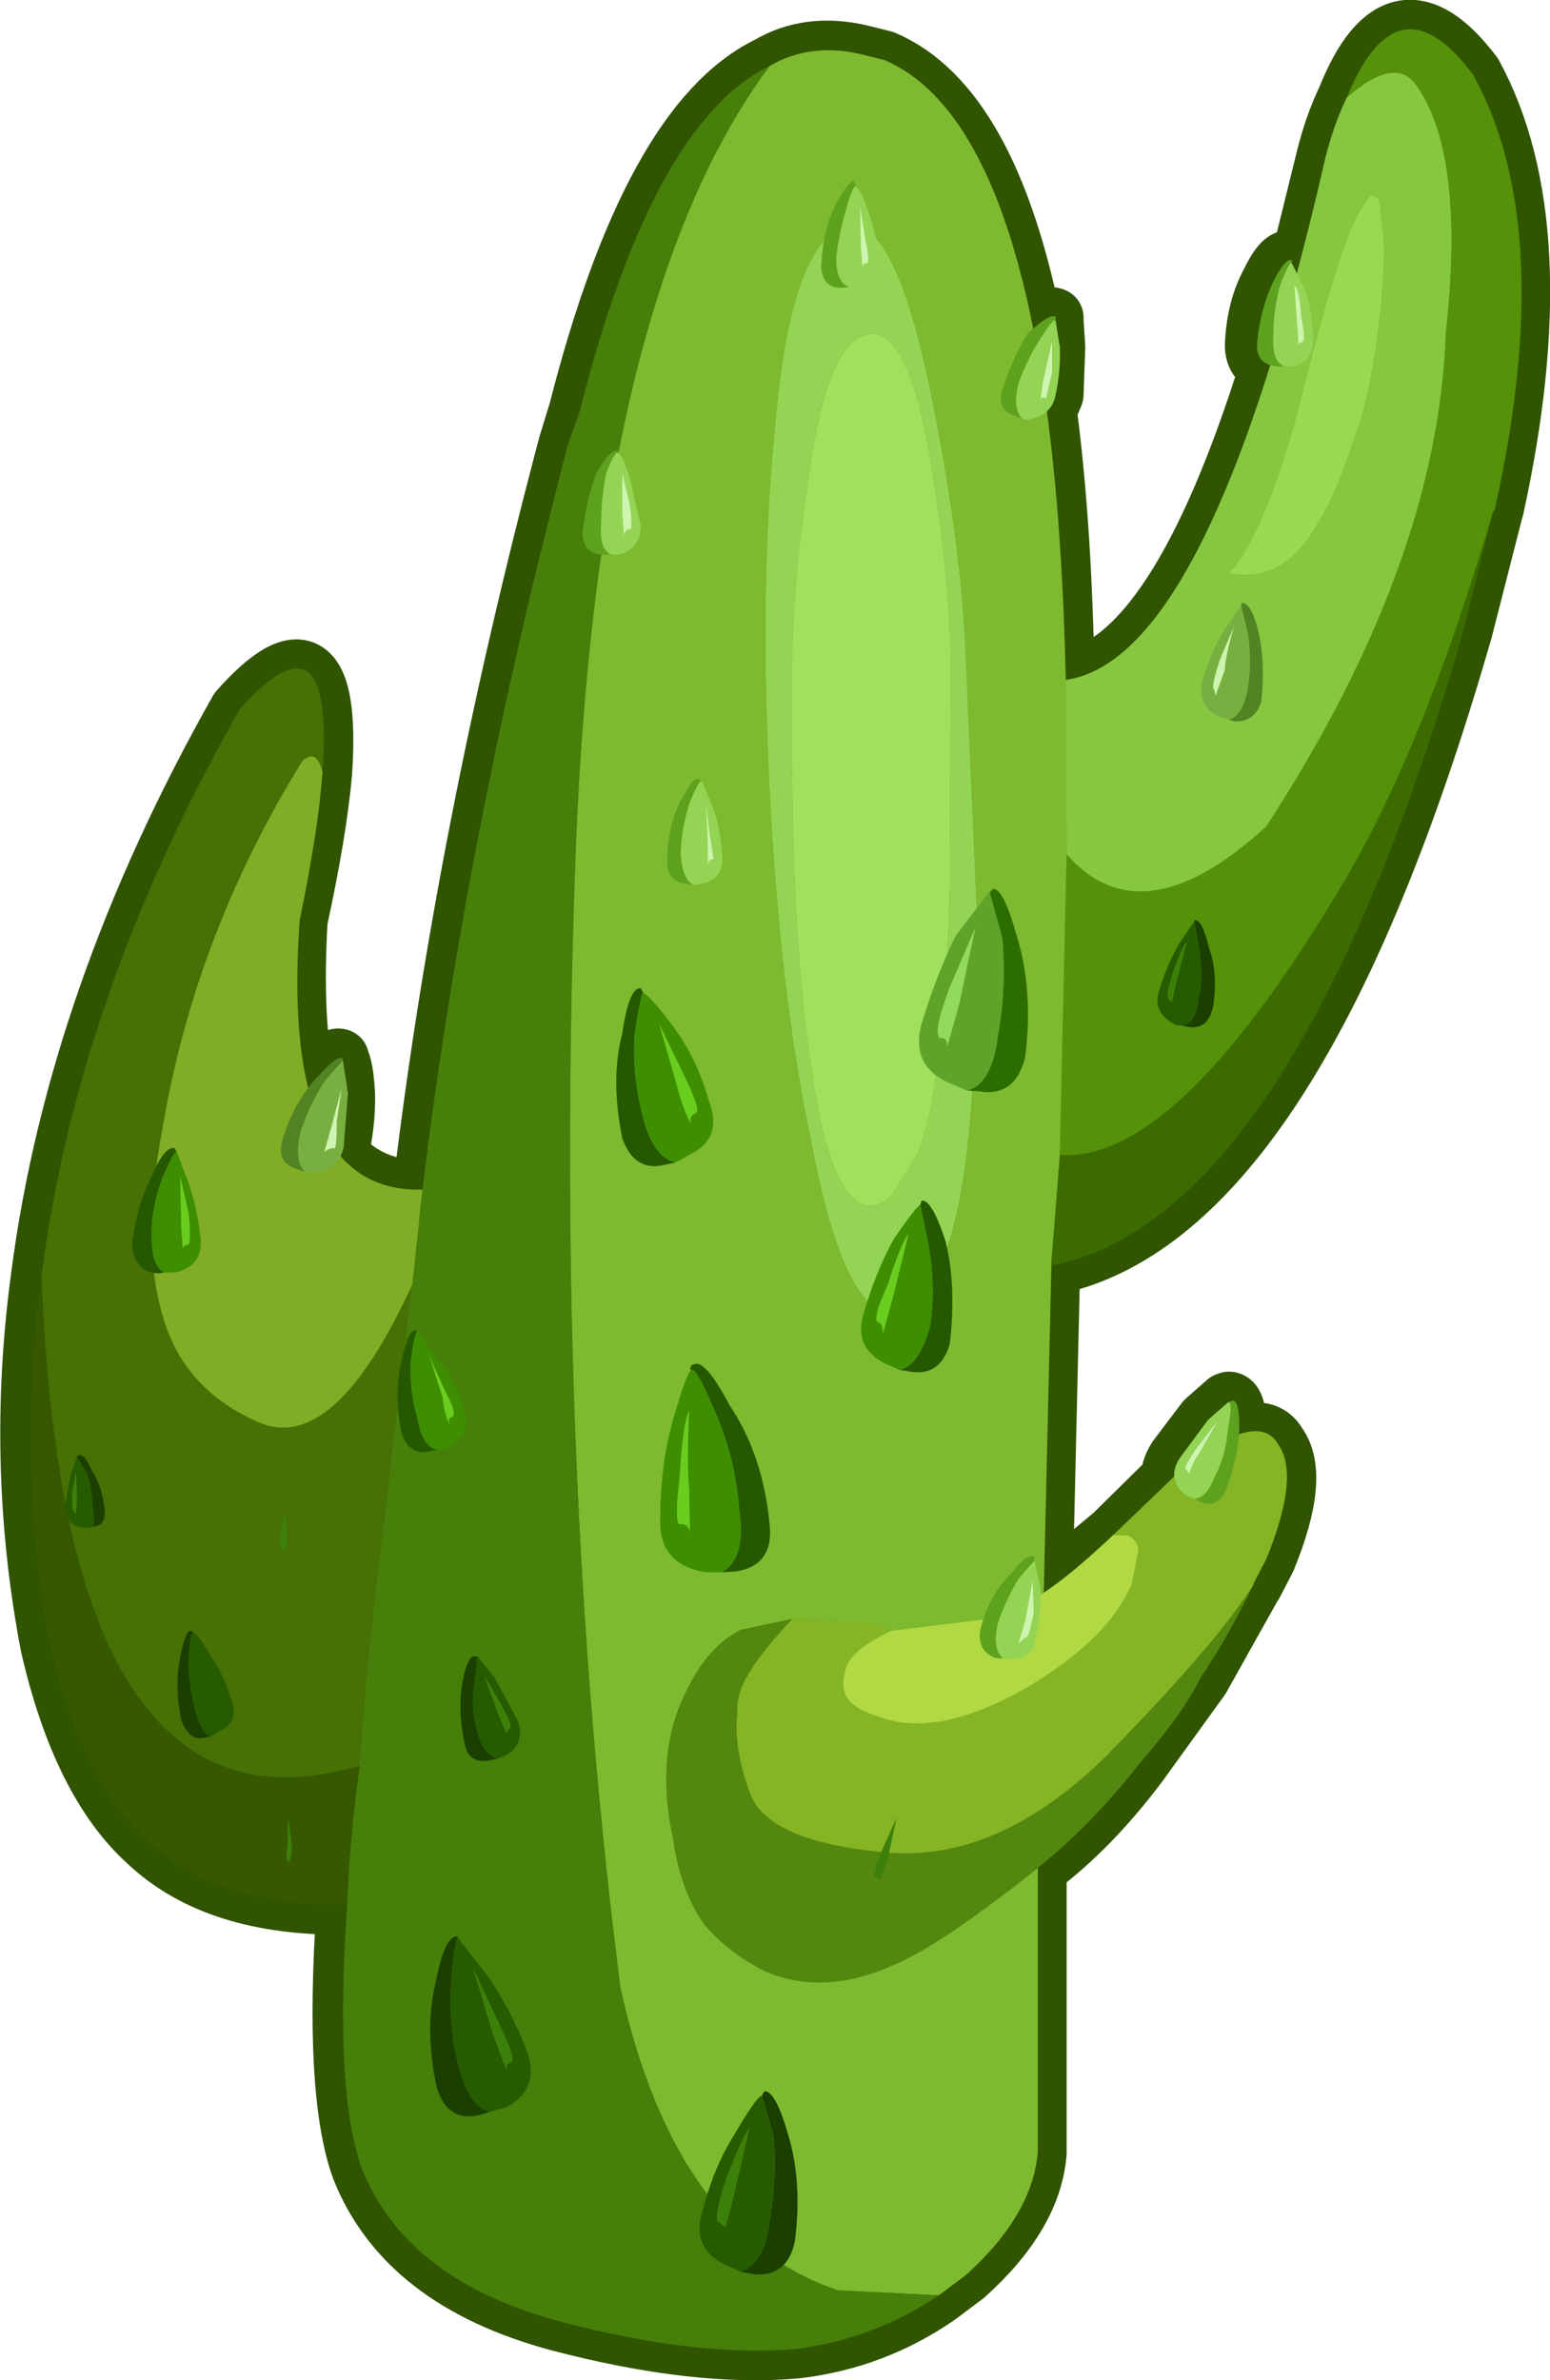 <?xml version="1.0" encoding="UTF-8" standalone="no"?>
<svg xmlns:xlink="http://www.w3.org/1999/xlink" height="140.55px" width="91.55px" xmlns="http://www.w3.org/2000/svg">
  <g transform="matrix(1.0, 0.0, 0.0, 1.0, -632.45, -352.6)">
    <path d="M684.65 356.15 Q690.85 358.8 693.45 371.9 694.35 371.15 694.7 371.35 L694.7 371.55 694.8 373.1 694.7 375.9 694.3 376.85 Q695.2 383.65 695.35 392.75 701.95 391.85 707.45 374.2 706.5 373.95 706.55 372.9 706.65 370.8 707.5 369.25 708.15 367.9 708.6 367.95 L708.6 368.25 709.0 369.05 710.75 361.95 Q711.25 359.95 712.0 358.4 714.95 351.05 719.45 357.0 724.35 366.0 720.7 382.65 L720.65 382.8 718.85 389.85 718.2 392.05 Q708.4 424.6 694.5 427.35 L694.05 446.7 698.2 443.25 701.6 439.9 Q701.55 439.4 701.95 438.75 L703.65 436.5 704.9 435.4 705.05 435.35 Q705.5 435.4 705.5 436.95 L705.5 437.4 Q707.25 436.75 707.9 437.9 709.25 439.75 707.25 444.65 L706.5 446.1 706.4 446.25 703.35 451.7 699.7 456.75 Q696.85 460.55 693.7 462.9 L693.7 479.75 Q693.4 483.4 689.45 486.95 L687.85 488.15 Q684.1 490.75 679.55 491.3 673.65 491.85 665.45 489.7 656.35 487.25 653.75 480.6 652.15 476.1 652.9 465.1 645.25 465.2 641.2 461.4 637.25 457.85 635.4 449.75 633.35 439.0 634.85 427.95 637.0 411.45 646.55 394.55 652.15 388.25 651.5 398.2 651.2 401.65 650.05 406.95 649.7 413.05 650.55 416.75 L651.1 416.2 Q652.2 414.95 652.5 415.1 L652.5 415.2 Q652.75 415.55 652.85 417.15 652.9 418.65 652.55 420.35 L652.5 420.8 Q654.35 422.9 657.4 422.85 659.9 401.85 666.0 378.85 L666.6 376.9 Q670.95 359.85 677.85 356.5 680.2 355.1 683.25 355.8 L684.65 356.15" fill="#5b9311" fill-rule="evenodd" stroke="none"/>
    <path d="M684.65 356.15 Q690.85 358.8 693.45 371.9 694.35 371.15 694.7 371.35 L694.7 371.55 694.8 373.1 694.7 375.9 694.3 376.85 Q695.2 383.65 695.35 392.75 701.95 391.85 707.45 374.2 706.5 373.95 706.55 372.9 706.65 370.8 707.5 369.25 708.15 367.9 708.6 367.95 L708.6 368.25 709.0 369.05 710.75 361.95 Q711.25 359.95 712.0 358.4 714.95 351.05 719.45 357.0 724.35 366.0 720.7 382.65 L720.65 382.8 718.85 389.85 718.2 392.05 Q708.4 424.6 694.5 427.35 L694.05 446.7 698.2 443.25 701.6 439.9 Q701.55 439.4 701.95 438.75 L703.65 436.5 704.9 435.4 705.05 435.35 Q705.5 435.4 705.5 436.95 L705.5 437.4 Q707.25 436.75 707.9 437.9 709.25 439.75 707.25 444.65 L706.5 446.1 706.4 446.25 703.35 451.7 699.7 456.75 Q696.85 460.55 693.7 462.9 L693.7 479.75 Q693.4 483.4 689.45 486.95 L687.85 488.15 Q684.1 490.75 679.55 491.3 673.65 491.85 665.45 489.7 656.35 487.25 653.75 480.6 652.15 476.1 652.9 465.1 645.25 465.2 641.2 461.4 637.25 457.85 635.4 449.75 633.35 439.0 634.85 427.95 637.0 411.45 646.55 394.55 652.15 388.25 651.5 398.2 651.2 401.65 650.05 406.95 649.7 413.05 650.55 416.75 L651.1 416.2 Q652.2 414.95 652.5 415.1 L652.5 415.2 Q652.75 415.55 652.85 417.15 652.9 418.65 652.55 420.35 L652.5 420.8 Q654.35 422.9 657.4 422.85 659.9 401.85 666.0 378.85 L666.6 376.9 Q670.95 359.85 677.85 356.5 680.2 355.1 683.25 355.8 L684.65 356.15 Z" fill="none" stroke="#305400" stroke-linecap="round" stroke-linejoin="round" stroke-width="3.5"/>
    <path d="M680.05 381.95 Q681.0 374.05 683.0 372.65 686.0 370.7 687.5 380.35 688.6 387.05 688.6 392.1 L688.55 404.9 Q688.25 416.6 686.65 420.75 L685.25 423.0 Q684.4 424.1 683.35 423.7 681.3 422.75 680.3 415.2 679.3 408.3 679.25 398.7 678.95 388.95 680.05 381.95" fill="#a0e05e" fill-rule="evenodd" stroke="none"/>
    <path d="M678.2 378.1 Q679.0 368.3 681.6 366.4 684.95 363.7 687.45 375.9 689.1 384.05 689.45 390.4 L690.15 406.45 Q690.25 420.95 688.4 426.25 L686.85 429.15 Q685.8 430.5 684.6 430.05 682.05 429.15 680.3 419.7 678.5 411.15 677.9 399.1 677.3 387.2 678.2 378.1 M680.05 381.95 Q678.95 388.95 679.25 398.7 679.3 408.3 680.3 415.2 681.3 422.75 683.35 423.7 684.4 424.1 685.25 423.0 L686.65 420.75 Q688.25 416.6 688.55 404.9 L688.6 392.1 Q688.6 387.05 687.5 380.35 686.0 370.7 683.0 372.65 681.0 374.05 680.05 381.95" fill="#94d455" fill-rule="evenodd" stroke="none"/>
    <path d="M677.9 356.5 Q680.3 355.1 683.3 355.8 L684.7 356.15 Q694.7 360.45 695.4 392.75 L695.45 403.05 695.05 420.8 694.55 427.2 694.55 427.35 694.1 446.65 Q692.65 447.7 690.8 448.2 L685.1 448.9 Q684.7 448.8 684.25 448.5 L681.15 448.35 679.6 448.2 679.25 448.2 676.2 448.85 Q674.3 449.8 673.05 452.35 671.1 456.05 672.2 461.15 672.65 464.35 674.1 466.3 675.4 467.85 677.6 469.0 681.1 470.5 685.2 468.65 688.0 467.5 693.75 462.9 L693.75 479.65 Q693.45 483.4 689.5 486.95 L687.9 488.15 681.95 487.85 Q672.35 484.65 669.1 470.0 665.2 439.6 666.4 404.35 667.5 370.45 677.9 356.5 M678.2 378.1 Q677.3 387.2 677.9 399.1 678.5 411.15 680.3 419.7 682.05 429.15 684.6 430.05 685.8 430.5 686.85 429.15 L688.4 426.25 Q690.25 420.95 690.15 406.45 L689.45 390.4 Q689.1 384.05 687.45 375.9 684.95 363.7 681.6 366.4 679.0 368.3 678.2 378.1" fill="#7eba2f" fill-rule="evenodd" stroke="none"/>
    <path d="M657.4 422.85 Q659.95 401.85 666.0 378.85 L666.7 376.85 Q671.0 359.85 677.9 356.5 667.5 370.45 666.4 404.35 665.2 439.6 669.1 470.0 672.35 484.65 681.95 487.85 L687.9 488.15 Q684.1 490.7 679.6 491.3 673.7 491.85 665.55 489.7 656.4 487.25 653.8 480.6 652.2 476.1 652.95 465.1 653.1 461.35 653.7 456.85 654.1 451.0 654.95 444.15 L656.8 428.45 657.4 422.85" fill="#467f09" fill-rule="evenodd" stroke="none"/>
    <path d="M713.9 364.35 L714.1 365.95 Q714.35 367.85 713.9 371.8 713.35 376.25 712.4 378.6 711.35 381.85 710.35 383.4 708.3 387.15 705.05 386.45 707.1 384.2 709.15 376.7 711.0 369.2 712.2 366.2 L712.7 365.15 713.4 364.1 713.9 364.35" fill="#98d951" fill-rule="evenodd" stroke="none"/>
    <path d="M695.4 392.75 Q703.95 391.55 710.75 361.85 711.25 359.9 712.0 358.35 714.9 355.8 716.15 357.7 719.0 361.8 717.85 372.25 717.4 385.8 707.25 401.4 699.9 408.15 695.45 403.05 L695.4 392.75 M713.9 364.35 L713.4 364.1 712.7 365.15 712.2 366.2 Q711.0 369.2 709.15 376.7 707.1 384.2 705.05 386.45 708.3 387.15 710.35 383.4 711.35 381.85 712.4 378.6 713.35 376.25 713.9 371.8 714.35 367.85 714.1 365.95 L713.9 364.35" fill="#86c740" fill-rule="evenodd" stroke="none"/>
    <path d="M712.0 358.35 Q715.0 351.05 719.45 357.0 724.45 366.0 720.75 382.65 L720.65 382.8 Q716.35 397.4 711.45 405.3 701.85 421.3 695.05 420.8 L695.45 403.05 Q699.9 408.15 707.25 401.4 717.4 385.8 717.85 372.25 719.0 361.8 716.15 357.7 714.9 355.8 712.0 358.35" fill="#559109" fill-rule="evenodd" stroke="none"/>
    <path d="M720.65 382.8 L718.9 389.8 718.25 392.05 Q708.4 424.6 694.55 427.35 L694.55 427.2 695.05 420.8 Q701.85 421.3 711.45 405.3 716.35 397.4 720.65 382.8" fill="#3c6b00" fill-rule="evenodd" stroke="none"/>
    <path d="M698.2 443.25 L701.95 439.65 Q706.7 435.7 707.95 437.9 709.25 439.75 707.25 444.65 L706.5 446.1 706.45 446.25 Q704.4 449.55 698.0 456.1 691.5 462.6 684.8 462.0 678.0 461.4 676.8 458.65 675.75 455.85 676.0 453.8 675.9 452.6 676.75 451.3 677.5 450.05 679.25 448.2 L679.6 448.2 681.15 448.35 684.25 448.5 Q684.7 448.8 685.1 448.9 682.85 449.95 682.45 451.0 682.0 452.35 682.6 453.0 683.0 453.55 684.4 454.0 687.8 455.25 692.95 452.35 697.9 449.45 699.3 446.15 L699.7 444.1 Q699.65 443.55 699.05 443.25 L698.2 443.25" fill="#85b424" fill-rule="evenodd" stroke="none"/>
    <path d="M694.1 446.65 Q695.65 445.65 698.2 443.25 L699.05 443.25 Q699.65 443.55 699.7 444.1 L699.3 446.15 Q697.9 449.45 692.95 452.35 687.8 455.25 684.4 454.0 683.0 453.55 682.6 453.0 682.0 452.35 682.45 451.0 682.85 449.95 685.1 448.9 L690.8 448.2 Q692.65 447.7 694.1 446.65" fill="#b1d943" fill-rule="evenodd" stroke="none"/>
    <path d="M634.9 427.95 Q637.0 411.4 646.6 394.5 652.2 388.2 651.5 398.2 651.15 396.75 650.3 397.55 643.95 407.85 642.05 419.25 640.7 426.25 642.2 430.75 643.5 434.75 647.75 436.6 652.2 438.5 656.8 428.45 L654.95 444.15 Q654.1 451.0 653.7 456.85 636.2 462.1 634.9 427.95" fill="#477005" fill-rule="evenodd" stroke="none"/>
    <path d="M651.5 398.2 Q651.25 401.65 650.15 406.95 649.0 423.1 657.4 422.85 L656.8 428.45 Q652.2 438.5 647.75 436.6 643.5 434.75 642.2 430.75 640.7 426.25 642.05 419.25 643.95 407.85 650.3 397.55 651.15 396.75 651.5 398.2" fill="#81ad26" fill-rule="evenodd" stroke="none"/>
    <path d="M706.45 446.25 Q705.0 449.25 703.35 451.7 702.35 453.75 699.75 456.75 696.9 460.4 693.75 462.9 688.0 467.5 685.2 468.65 681.1 470.5 677.6 469.0 675.4 467.85 674.1 466.3 672.65 464.35 672.2 461.15 671.1 456.05 673.05 452.35 674.3 449.8 676.2 448.85 L679.25 448.2 Q677.5 450.05 676.75 451.3 675.9 452.6 676.0 453.8 675.75 455.85 676.8 458.65 678.0 461.4 684.8 462.0 691.5 462.6 698.0 456.1 704.4 449.55 706.45 446.25" fill="#538710" fill-rule="evenodd" stroke="none"/>
    <path d="M652.95 465.1 Q645.25 465.15 641.25 461.4 637.3 457.85 635.4 449.75 633.4 439.0 634.9 427.95 636.2 462.1 653.7 456.85 653.1 461.35 652.95 465.1" fill="#365800" fill-rule="evenodd" stroke="none"/>
    <path d="M649.3 441.85 L649.4 443.55 649.3 444.5 649.3 444.25 Q648.9 444.25 649.0 443.25 L649.3 441.85" fill="#3c8009" fill-rule="evenodd" stroke="none"/>
    <path d="M644.9 455.15 L644.6 455.2 Q643.65 455.5 643.15 454.15 642.75 452.1 643.1 450.45 643.4 448.85 643.75 448.9 L643.9 449.0 Q643.7 448.95 643.6 450.5 643.55 451.9 643.95 453.45 644.3 454.95 644.9 455.15" fill="#1a3f00" fill-rule="evenodd" stroke="none"/>
    <path d="M643.9 449.0 Q644.1 449.05 644.9 450.4 645.65 451.45 646.1 452.95 646.65 454.3 645.3 454.9 L644.9 455.15 Q644.3 454.95 643.95 453.45 643.55 451.9 643.6 450.5 643.7 448.95 643.9 449.0" fill="#275b00" fill-rule="evenodd" stroke="none"/>
    <path d="M672.35 421.25 L671.65 421.4 Q669.9 421.8 669.2 419.8 668.5 416.3 669.2 413.65 669.6 410.9 670.3 410.95 L670.45 411.25 Q670.35 411.05 669.95 413.55 669.75 416.0 670.45 418.65 671.05 420.95 672.35 421.25" fill="#255800" fill-rule="evenodd" stroke="none"/>
    <path d="M670.45 411.25 Q670.8 411.35 672.2 413.2 673.6 415.1 674.3 417.55 675.2 419.85 673.15 420.8 L672.35 421.25 Q671.05 420.95 670.45 418.65 669.75 416.0 669.95 413.55 670.35 411.05 670.45 411.25 M672.45 416.75 Q672.7 417.85 673.25 418.95 673.15 418.5 673.5 418.35 673.95 418.3 672.75 415.9 L671.4 413.1 672.45 416.75" fill="#3d8e01" fill-rule="evenodd" stroke="none"/>
    <path d="M672.45 416.75 L671.4 413.1 672.75 415.9 Q673.95 418.3 673.5 418.35 673.15 418.5 673.25 418.95 672.7 417.85 672.45 416.75" fill="#69cd1e" fill-rule="evenodd" stroke="none"/>
    <path d="M660.65 450.4 L661.65 451.65 663.0 454.15 Q663.55 455.6 662.25 456.3 L661.85 456.45 Q661.05 456.3 660.65 454.9 660.2 453.45 660.5 451.75 L660.65 450.4 M662.5 454.7 Q662.85 454.7 662.05 453.25 L661.05 451.55 661.85 453.75 662.35 454.95 662.5 454.7" fill="#275b00" fill-rule="evenodd" stroke="none"/>
    <path d="M661.85 456.45 L661.4 456.55 Q660.15 456.8 659.9 455.6 659.45 453.5 659.8 451.75 660.15 450.15 660.6 450.45 L660.65 450.4 660.5 451.75 Q660.2 453.45 660.65 454.9 661.05 456.3 661.85 456.45" fill="#1a3f00" fill-rule="evenodd" stroke="none"/>
    <path d="M662.5 454.7 L662.35 454.95 661.85 453.75 661.05 451.55 662.05 453.25 Q662.85 454.7 662.5 454.7" fill="#3c8009" fill-rule="evenodd" stroke="none"/>
    <path d="M649.45 461.4 Q649.4 460.25 649.5 460.0 L649.7 461.8 649.55 462.55 649.45 462.5 Q649.3 462.4 649.45 461.4" fill="#3c8009" fill-rule="evenodd" stroke="none"/>
    <path d="M637.0 438.65 L637.0 438.6 Q637.4 438.3 637.85 439.4 638.5 440.35 638.65 441.9 638.65 442.75 637.9 442.75 638.1 442.5 637.9 441.5 637.9 440.5 637.55 439.55 L637.0 438.65" fill="#1a3f00" fill-rule="evenodd" stroke="none"/>
    <path d="M636.7 440.8 L636.95 439.45 637.0 441.1 636.95 442.0 636.85 441.9 Q636.7 441.9 636.7 440.8" fill="#3c8009" fill-rule="evenodd" stroke="none"/>
    <path d="M637.9 442.75 L637.85 442.8 637.25 442.8 Q636.4 442.7 636.3 441.55 L636.6 439.75 637.0 438.65 637.55 439.55 Q637.9 440.5 637.9 441.5 638.1 442.5 637.9 442.75 M636.7 440.8 Q636.7 441.9 636.85 441.9 L636.95 442.0 637.0 441.1 636.95 439.45 636.7 440.8" fill="#275b00" fill-rule="evenodd" stroke="none"/>
    <path d="M661.4 477.3 Q660.15 477.1 659.5 474.5 658.9 472.15 659.1 469.6 659.3 467.0 659.5 467.05 L661.3 469.35 Q662.6 471.25 663.55 473.65 664.4 475.95 662.35 477.05 L661.4 477.3 M662.6 474.4 Q663.05 474.4 661.85 471.95 L660.4 468.85 661.6 472.8 662.4 474.95 Q662.25 474.5 662.6 474.4" fill="#275b00" fill-rule="evenodd" stroke="none"/>
    <path d="M659.5 467.05 Q659.3 467.0 659.1 469.6 658.9 472.15 659.5 474.5 660.15 477.1 661.4 477.3 L660.8 477.5 Q658.9 477.95 658.25 475.9 657.5 472.4 658.2 469.6 658.7 466.95 659.45 466.95 L659.5 467.05" fill="#1a3f00" fill-rule="evenodd" stroke="none"/>
    <path d="M662.6 474.4 Q662.25 474.5 662.4 474.95 L661.6 472.8 660.4 468.85 661.85 471.95 Q663.05 474.4 662.6 474.4" fill="#3c8009" fill-rule="evenodd" stroke="none"/>
    <path d="M676.7 478.3 L675.8 482.2 675.3 484.15 674.95 483.85 Q674.5 483.85 675.35 481.25 676.3 478.8 676.7 478.3" fill="#3c8009" fill-rule="evenodd" stroke="none"/>
    <path d="M677.45 476.35 L678.15 478.75 Q678.35 481.25 677.9 483.8 677.6 486.3 676.2 486.75 L675.55 486.45 Q673.2 485.5 673.95 483.15 674.6 480.6 675.8 478.7 677.1 476.45 677.45 476.35 M676.7 478.3 Q676.3 478.8 675.35 481.25 674.5 483.85 674.95 483.85 L675.3 484.15 675.8 482.2 676.7 478.3" fill="#275b00" fill-rule="evenodd" stroke="none"/>
    <path d="M676.2 486.75 Q677.6 486.3 677.9 483.8 678.35 481.25 678.15 478.75 L677.45 476.35 677.6 476.1 Q678.25 476.05 679.0 478.65 679.85 481.45 679.4 484.95 678.95 487.1 676.95 486.9 L676.2 486.75" fill="#1a3f00" fill-rule="evenodd" stroke="none"/>
    <path d="M684.55 461.85 L685.4 459.95 684.9 462.3 684.45 463.6 684.25 463.5 Q683.85 463.5 684.55 461.85" fill="#3c8009" fill-rule="evenodd" stroke="none"/>
    <path d="M689.55 417.0 Q691.05 416.65 691.4 413.7 691.9 410.95 691.65 408.0 L690.9 405.3 691.1 405.1 Q691.7 405.0 692.5 407.85 693.5 411.05 693.0 415.05 692.4 417.4 690.3 417.05 L689.55 417.0" fill="#2d6d00" fill-rule="evenodd" stroke="none"/>
    <path d="M689.55 417.0 L688.75 416.65 Q686.15 415.65 686.9 413.0 687.75 410.2 688.9 407.85 L690.85 405.3 690.9 405.3 691.65 408.0 Q691.9 410.95 691.4 413.7 691.05 416.65 689.55 417.0 M688.55 410.9 Q687.5 413.7 688.0 413.9 688.4 413.85 688.4 414.4 L689.1 411.9 690.05 407.4 688.55 410.9" fill="#5fa32b" fill-rule="evenodd" stroke="none"/>
    <path d="M688.55 410.9 L690.05 407.4 689.1 411.9 688.4 414.4 Q688.4 413.85 688.0 413.9 687.5 413.7 688.55 410.9" fill="#92d95d" fill-rule="evenodd" stroke="none"/>
    <path d="M703.0 407.0 L703.0 406.95 Q703.45 406.85 703.85 408.55 704.4 410.0 704.1 412.05 703.8 413.4 702.7 413.25 L702.2 413.15 Q703.1 413.1 703.25 411.55 703.55 410.1 703.25 408.5 L703.0 407.0" fill="#1a3f00" fill-rule="evenodd" stroke="none"/>
    <path d="M702.2 413.15 L701.95 413.15 Q700.5 412.45 700.9 411.15 701.35 409.65 702.05 408.4 L703.0 407.0 703.25 408.5 Q703.55 410.1 703.25 411.55 703.1 413.1 702.2 413.15 M701.65 411.8 L701.95 410.5 702.55 408.2 Q702.25 408.55 701.75 410.0 701.25 411.55 701.5 411.6 L701.65 411.8" fill="#275b00" fill-rule="evenodd" stroke="none"/>
    <path d="M701.65 411.8 L701.5 411.6 Q701.25 411.55 701.75 410.0 702.25 408.55 702.55 408.2 L701.95 410.5 701.65 411.8" fill="#3c8009" fill-rule="evenodd" stroke="none"/>
    <path d="M673.9 398.7 L674.5 400.15 Q675.0 401.45 675.1 403.0 675.3 404.45 673.9 404.8 L673.4 404.85 Q672.75 404.55 672.65 403.0 672.7 401.45 673.2 399.95 673.75 398.65 673.9 398.7 M674.35 401.75 L674.15 400.0 674.25 402.3 674.25 403.7 Q674.3 403.3 674.6 403.35 L674.35 401.75" fill="#94d455" fill-rule="evenodd" stroke="none"/>
    <path d="M673.4 404.85 L673.05 404.8 Q671.85 404.7 671.85 403.45 671.9 401.35 672.65 399.9 673.4 398.5 673.65 398.6 L673.9 398.7 Q673.75 398.65 673.2 399.95 672.7 401.45 672.65 403.0 672.75 404.55 673.4 404.85" fill="#5ea11f" fill-rule="evenodd" stroke="none"/>
    <path d="M674.35 401.75 L674.6 403.35 Q674.3 403.3 674.25 403.7 L674.25 402.3 674.15 400.0 674.35 401.75" fill="#cdf5af" fill-rule="evenodd" stroke="none"/>
    <path d="M705.75 388.35 L705.8 388.2 Q706.35 388.2 706.75 389.8 707.2 391.6 706.95 394.0 706.6 395.25 705.35 395.2 L705.0 395.1 Q705.85 394.9 706.15 393.25 706.4 391.6 706.15 390.0 L705.75 388.35" fill="#518322" fill-rule="evenodd" stroke="none"/>
    <path d="M704.8 392.15 L704.25 393.7 704.15 393.3 Q703.95 393.25 704.5 391.55 L705.35 389.55 Q704.8 391.5 704.8 392.15" fill="#cdf5af" fill-rule="evenodd" stroke="none"/>
    <path d="M705.75 388.35 L706.15 390.0 Q706.4 391.6 706.15 393.25 705.85 394.9 705.0 395.1 L704.45 394.9 Q703.2 394.4 703.45 392.85 703.95 391.15 704.7 389.9 L705.75 388.35 M704.8 392.15 Q704.8 391.5 705.35 389.55 L704.5 391.55 Q703.95 393.25 704.15 393.3 L704.25 393.7 704.8 392.15" fill="#78af41" fill-rule="evenodd" stroke="none"/>
    <path d="M652.7 415.2 L653.0 417.15 652.75 420.35 Q652.4 421.8 651.0 421.8 L650.45 421.8 Q649.8 421.1 650.2 419.45 650.7 417.9 651.6 416.45 L652.7 415.2 M652.0 419.2 L651.6 420.65 Q651.85 420.4 652.15 420.4 652.35 420.65 652.35 418.8 L652.65 416.75 652.0 419.2" fill="#78af41" fill-rule="evenodd" stroke="none"/>
    <path d="M650.45 421.8 L649.9 421.6 Q648.75 421.25 649.15 419.85 649.85 417.6 651.2 416.2 652.35 414.9 652.7 415.1 L652.7 415.2 651.6 416.45 Q650.7 417.9 650.2 419.45 649.8 421.1 650.45 421.8" fill="#518322" fill-rule="evenodd" stroke="none"/>
    <path d="M652.0 419.2 L652.65 416.75 652.35 418.8 Q652.35 420.65 652.15 420.4 651.85 420.4 651.6 420.65 L652.0 419.2" fill="#cdf5af" fill-rule="evenodd" stroke="none"/>
    <path d="M642.15 427.75 L641.8 427.8 Q640.45 427.75 640.25 426.2 640.5 423.75 641.45 422.0 642.15 420.3 642.75 420.4 L642.9 420.65 Q642.75 420.5 642.05 422.15 641.4 423.85 641.4 425.6 641.4 427.35 642.15 427.75" fill="#255800" fill-rule="evenodd" stroke="none"/>
    <path d="M642.9 420.65 L643.55 422.35 Q644.1 423.9 644.3 425.75 644.45 427.35 642.8 427.75 L642.15 427.75 Q641.4 427.35 641.4 425.6 641.4 423.85 642.05 422.15 642.75 420.5 642.9 420.65 M643.25 426.35 Q643.25 426.15 643.55 426.1 643.75 426.1 643.6 424.3 L643.1 422.1 643.15 424.9 643.25 426.35" fill="#3d8e01" fill-rule="evenodd" stroke="none"/>
    <path d="M643.25 426.35 L643.15 424.9 643.1 422.1 643.6 424.3 Q643.75 426.1 643.55 426.1 643.25 426.15 643.25 426.35" fill="#69cd1e" fill-rule="evenodd" stroke="none"/>
    <path d="M673.25 433.55 Q673.15 433.2 673.5 433.15 674.15 432.95 675.55 435.6 677.5 438.5 677.9 442.55 678.2 445.05 675.9 445.4 L675.05 445.45 Q676.55 444.7 676.1 441.7 675.9 438.8 674.7 436.0 673.5 433.15 673.25 433.55" fill="#255800" fill-rule="evenodd" stroke="none"/>
    <path d="M675.05 445.45 L674.15 445.45 Q671.3 445.0 671.45 442.2 671.45 439.15 672.2 436.45 673.0 433.7 673.25 433.55 673.5 433.15 674.7 436.0 675.9 438.8 676.1 441.7 676.55 444.7 675.05 445.45 M673.15 440.5 Q673.0 439.2 673.15 435.95 672.8 436.55 672.6 439.75 672.25 442.8 672.65 442.6 673.2 442.6 673.2 443.2 L673.15 440.5" fill="#3d8e01" fill-rule="evenodd" stroke="none"/>
    <path d="M673.15 440.5 L673.2 443.2 Q673.2 442.6 672.65 442.6 672.25 442.8 672.6 439.75 672.8 436.55 673.15 435.95 673.0 439.2 673.15 440.5" fill="#69cd1e" fill-rule="evenodd" stroke="none"/>
    <path d="M685.6 433.5 L684.9 433.2 Q682.85 432.3 683.45 430.2 684.15 427.75 685.25 425.75 686.6 423.8 686.8 423.75 L687.25 425.9 Q687.75 428.45 687.4 430.85 686.8 433.2 685.6 433.5 M684.6 431.35 L685.2 429.15 686.1 425.5 Q685.65 426.05 684.9 428.45 683.85 430.75 684.4 430.7 684.6 430.85 684.6 431.35" fill="#3d8e01" fill-rule="evenodd" stroke="none"/>
    <path d="M686.8 423.75 L686.9 423.5 Q687.5 423.45 688.3 425.9 688.95 428.55 688.55 431.95 688.0 433.9 686.2 433.6 L685.6 433.5 Q686.8 433.2 687.4 430.85 687.75 428.45 687.25 425.9 L686.8 423.75" fill="#255800" fill-rule="evenodd" stroke="none"/>
    <path d="M684.6 431.35 Q684.6 430.85 684.4 430.7 683.85 430.75 684.9 428.45 685.65 426.05 686.1 425.5 L685.2 429.15 684.6 431.35" fill="#69cd1e" fill-rule="evenodd" stroke="none"/>
    <path d="M694.8 371.55 L695.05 373.1 Q695.1 374.55 694.8 375.9 694.6 377.15 693.1 377.4 L692.8 377.3 Q692.25 376.7 692.6 375.25 693.1 373.85 693.95 372.5 694.7 371.3 694.8 371.55 M694.25 376.15 L694.6 374.6 694.6 372.65 694.05 375.1 693.9 376.3 Q693.95 375.95 694.25 376.15" fill="#94d455" fill-rule="evenodd" stroke="none"/>
    <path d="M692.8 377.3 L692.4 377.15 Q691.3 376.85 691.65 375.6 692.35 373.5 693.2 372.25 694.45 371.1 694.8 371.3 L694.8 371.55 Q694.7 371.3 693.95 372.5 693.1 373.85 692.6 375.25 692.25 376.7 692.8 377.3" fill="#5ea11f" fill-rule="evenodd" stroke="none"/>
    <path d="M694.25 376.15 Q693.95 375.95 693.9 376.3 L694.05 375.1 694.6 372.65 694.6 374.6 694.25 376.15" fill="#cdf5af" fill-rule="evenodd" stroke="none"/>
    <path d="M708.35 374.25 L708.05 374.25 Q706.6 374.2 706.7 372.85 706.9 370.8 707.65 369.25 708.3 367.9 708.75 367.95 L708.75 368.15 Q708.65 367.9 708.05 369.45 707.65 370.9 707.65 372.45 707.55 373.95 708.35 374.25" fill="#5ea11f" fill-rule="evenodd" stroke="none"/>
    <path d="M708.75 368.15 L709.5 369.65 Q709.95 370.9 710.0 372.5 710.1 373.95 708.8 374.25 L708.35 374.25 Q707.55 373.95 707.65 372.45 707.65 370.9 708.05 369.45 708.65 367.9 708.75 368.15 M709.35 372.8 Q709.6 372.8 709.3 371.25 709.2 369.7 708.9 369.45 L709.05 371.55 709.15 372.9 709.35 372.8" fill="#94d455" fill-rule="evenodd" stroke="none"/>
    <path d="M709.35 372.8 L709.15 372.9 709.05 371.55 708.9 369.45 Q709.2 369.7 709.3 371.25 709.6 372.8 709.35 372.8" fill="#cdf5af" fill-rule="evenodd" stroke="none"/>
    <path d="M668.55 385.35 L668.15 385.35 Q666.9 385.4 666.85 384.05 667.1 382.05 667.7 380.5 668.5 379.1 668.95 379.2 L668.95 379.35 Q668.8 379.15 668.25 380.55 667.95 382.1 667.95 383.6 667.85 385.05 668.55 385.35" fill="#5ea11f" fill-rule="evenodd" stroke="none"/>
    <path d="M668.95 379.35 Q669.2 379.4 669.65 380.85 L670.3 383.65 Q670.3 384.95 669.05 385.35 L668.55 385.35 Q667.85 385.05 667.95 383.6 667.95 382.1 668.25 380.55 668.8 379.15 668.95 379.35 M669.2 380.5 L669.2 382.8 669.3 384.2 Q669.4 383.85 669.65 383.85 669.85 383.95 669.65 382.4 L669.2 380.5" fill="#94d455" fill-rule="evenodd" stroke="none"/>
    <path d="M669.2 380.5 L669.65 382.4 Q669.85 383.95 669.65 383.85 669.4 383.85 669.3 384.2 L669.2 382.8 669.2 380.5" fill="#cdf5af" fill-rule="evenodd" stroke="none"/>
    <path d="M691.7 450.55 L691.2 450.5 Q690.15 450.05 690.35 448.85 690.9 446.7 692.25 445.45 693.15 444.25 693.55 444.55 L693.55 444.75 692.6 445.85 Q691.85 447.1 691.4 448.45 691.05 449.95 691.7 450.55" fill="#5ea11f" fill-rule="evenodd" stroke="none"/>
    <path d="M693.55 444.75 L693.9 446.35 Q693.95 447.8 693.65 449.25 693.5 450.65 692.0 450.55 L691.7 450.55 Q691.05 449.95 691.4 448.45 691.85 447.1 692.6 445.85 L693.55 444.75 M693.45 445.9 L693.0 448.35 692.6 449.65 693.0 449.3 Q693.2 449.45 693.5 447.85 L693.45 445.9" fill="#94d455" fill-rule="evenodd" stroke="none"/>
    <path d="M693.45 445.9 L693.5 447.85 Q693.2 449.45 693.0 449.3 L692.6 449.65 693.0 448.35 693.45 445.9" fill="#cdf5af" fill-rule="evenodd" stroke="none"/>
    <path d="M703.0 441.1 L702.5 440.9 Q701.35 440.0 702.1 438.75 L703.8 436.45 705.0 435.4 Q705.3 435.4 705.0 436.9 704.85 438.6 704.2 439.8 703.7 441.1 703.0 441.1 M702.7 439.65 Q702.85 439.0 703.25 438.5 L704.45 436.4 703.2 438.0 Q702.25 439.35 702.5 439.35 L702.7 439.65" fill="#94d455" fill-rule="evenodd" stroke="none"/>
    <path d="M705.0 435.4 L705.3 435.3 Q705.65 435.4 705.65 436.9 705.6 438.7 704.85 440.6 704.25 441.85 703.1 441.15 L703.0 441.1 Q703.7 441.1 704.2 439.8 704.85 438.6 705.0 436.9 705.3 435.4 705.0 435.4" fill="#5ea11f" fill-rule="evenodd" stroke="none"/>
    <path d="M702.7 439.65 L702.5 439.35 Q702.25 439.35 703.2 438.0 L704.45 436.4 703.25 438.5 Q702.85 439.0 702.7 439.65" fill="#cdf5af" fill-rule="evenodd" stroke="none"/>
    <path d="M657.1 431.25 L658.3 432.85 Q659.3 434.0 659.8 435.65 660.4 437.4 658.95 438.05 L658.4 438.25 Q657.4 438.15 657.1 436.4 656.6 434.65 656.7 432.95 656.95 431.15 657.1 431.25 M659.0 436.75 Q658.9 436.3 659.1 436.3 659.55 436.25 658.7 434.65 L657.8 432.65 658.6 435.15 Q658.65 435.95 659.0 436.75" fill="#3d8e01" fill-rule="evenodd" stroke="none"/>
    <path d="M658.4 438.25 L658.05 438.25 Q656.6 438.7 656.15 437.15 655.7 434.75 656.2 432.85 656.55 431.15 657.0 431.15 L657.1 431.25 Q656.95 431.15 656.7 432.95 656.6 434.65 657.1 436.4 657.4 438.15 658.4 438.25" fill="#255800" fill-rule="evenodd" stroke="none"/>
    <path d="M659.0 436.75 Q658.65 435.95 658.6 435.15 L657.8 432.65 658.7 434.65 Q659.55 436.25 659.1 436.3 658.9 436.3 659.0 436.75" fill="#69cd1e" fill-rule="evenodd" stroke="none"/>
    <path d="M682.6 369.55 Q681.8 369.25 681.85 367.75 682.0 366.4 682.45 364.85 682.9 363.35 683.0 363.65 683.25 363.7 683.7 365.0 684.15 366.2 684.4 367.9 684.45 369.25 683.0 369.6 L682.6 369.55 M683.3 367.25 L683.4 368.4 Q683.45 368.1 683.65 368.15 683.85 368.1 683.55 366.7 L683.25 364.75 683.3 367.25" fill="#94d455" fill-rule="evenodd" stroke="none"/>
    <path d="M683.0 363.65 Q682.9 363.35 682.45 364.85 682.0 366.4 681.85 367.75 681.8 369.25 682.6 369.55 L682.15 369.6 Q681.05 369.6 680.95 368.4 681.05 366.15 681.85 364.6 682.6 363.25 682.9 363.3 L683.0 363.65" fill="#5ea11f" fill-rule="evenodd" stroke="none"/>
    <path d="M683.3 367.25 L683.25 364.75 683.55 366.7 Q683.85 368.1 683.65 368.15 683.45 368.1 683.4 368.4 L683.3 367.25" fill="#cdf5af" fill-rule="evenodd" stroke="none"/>
  </g>
</svg>

